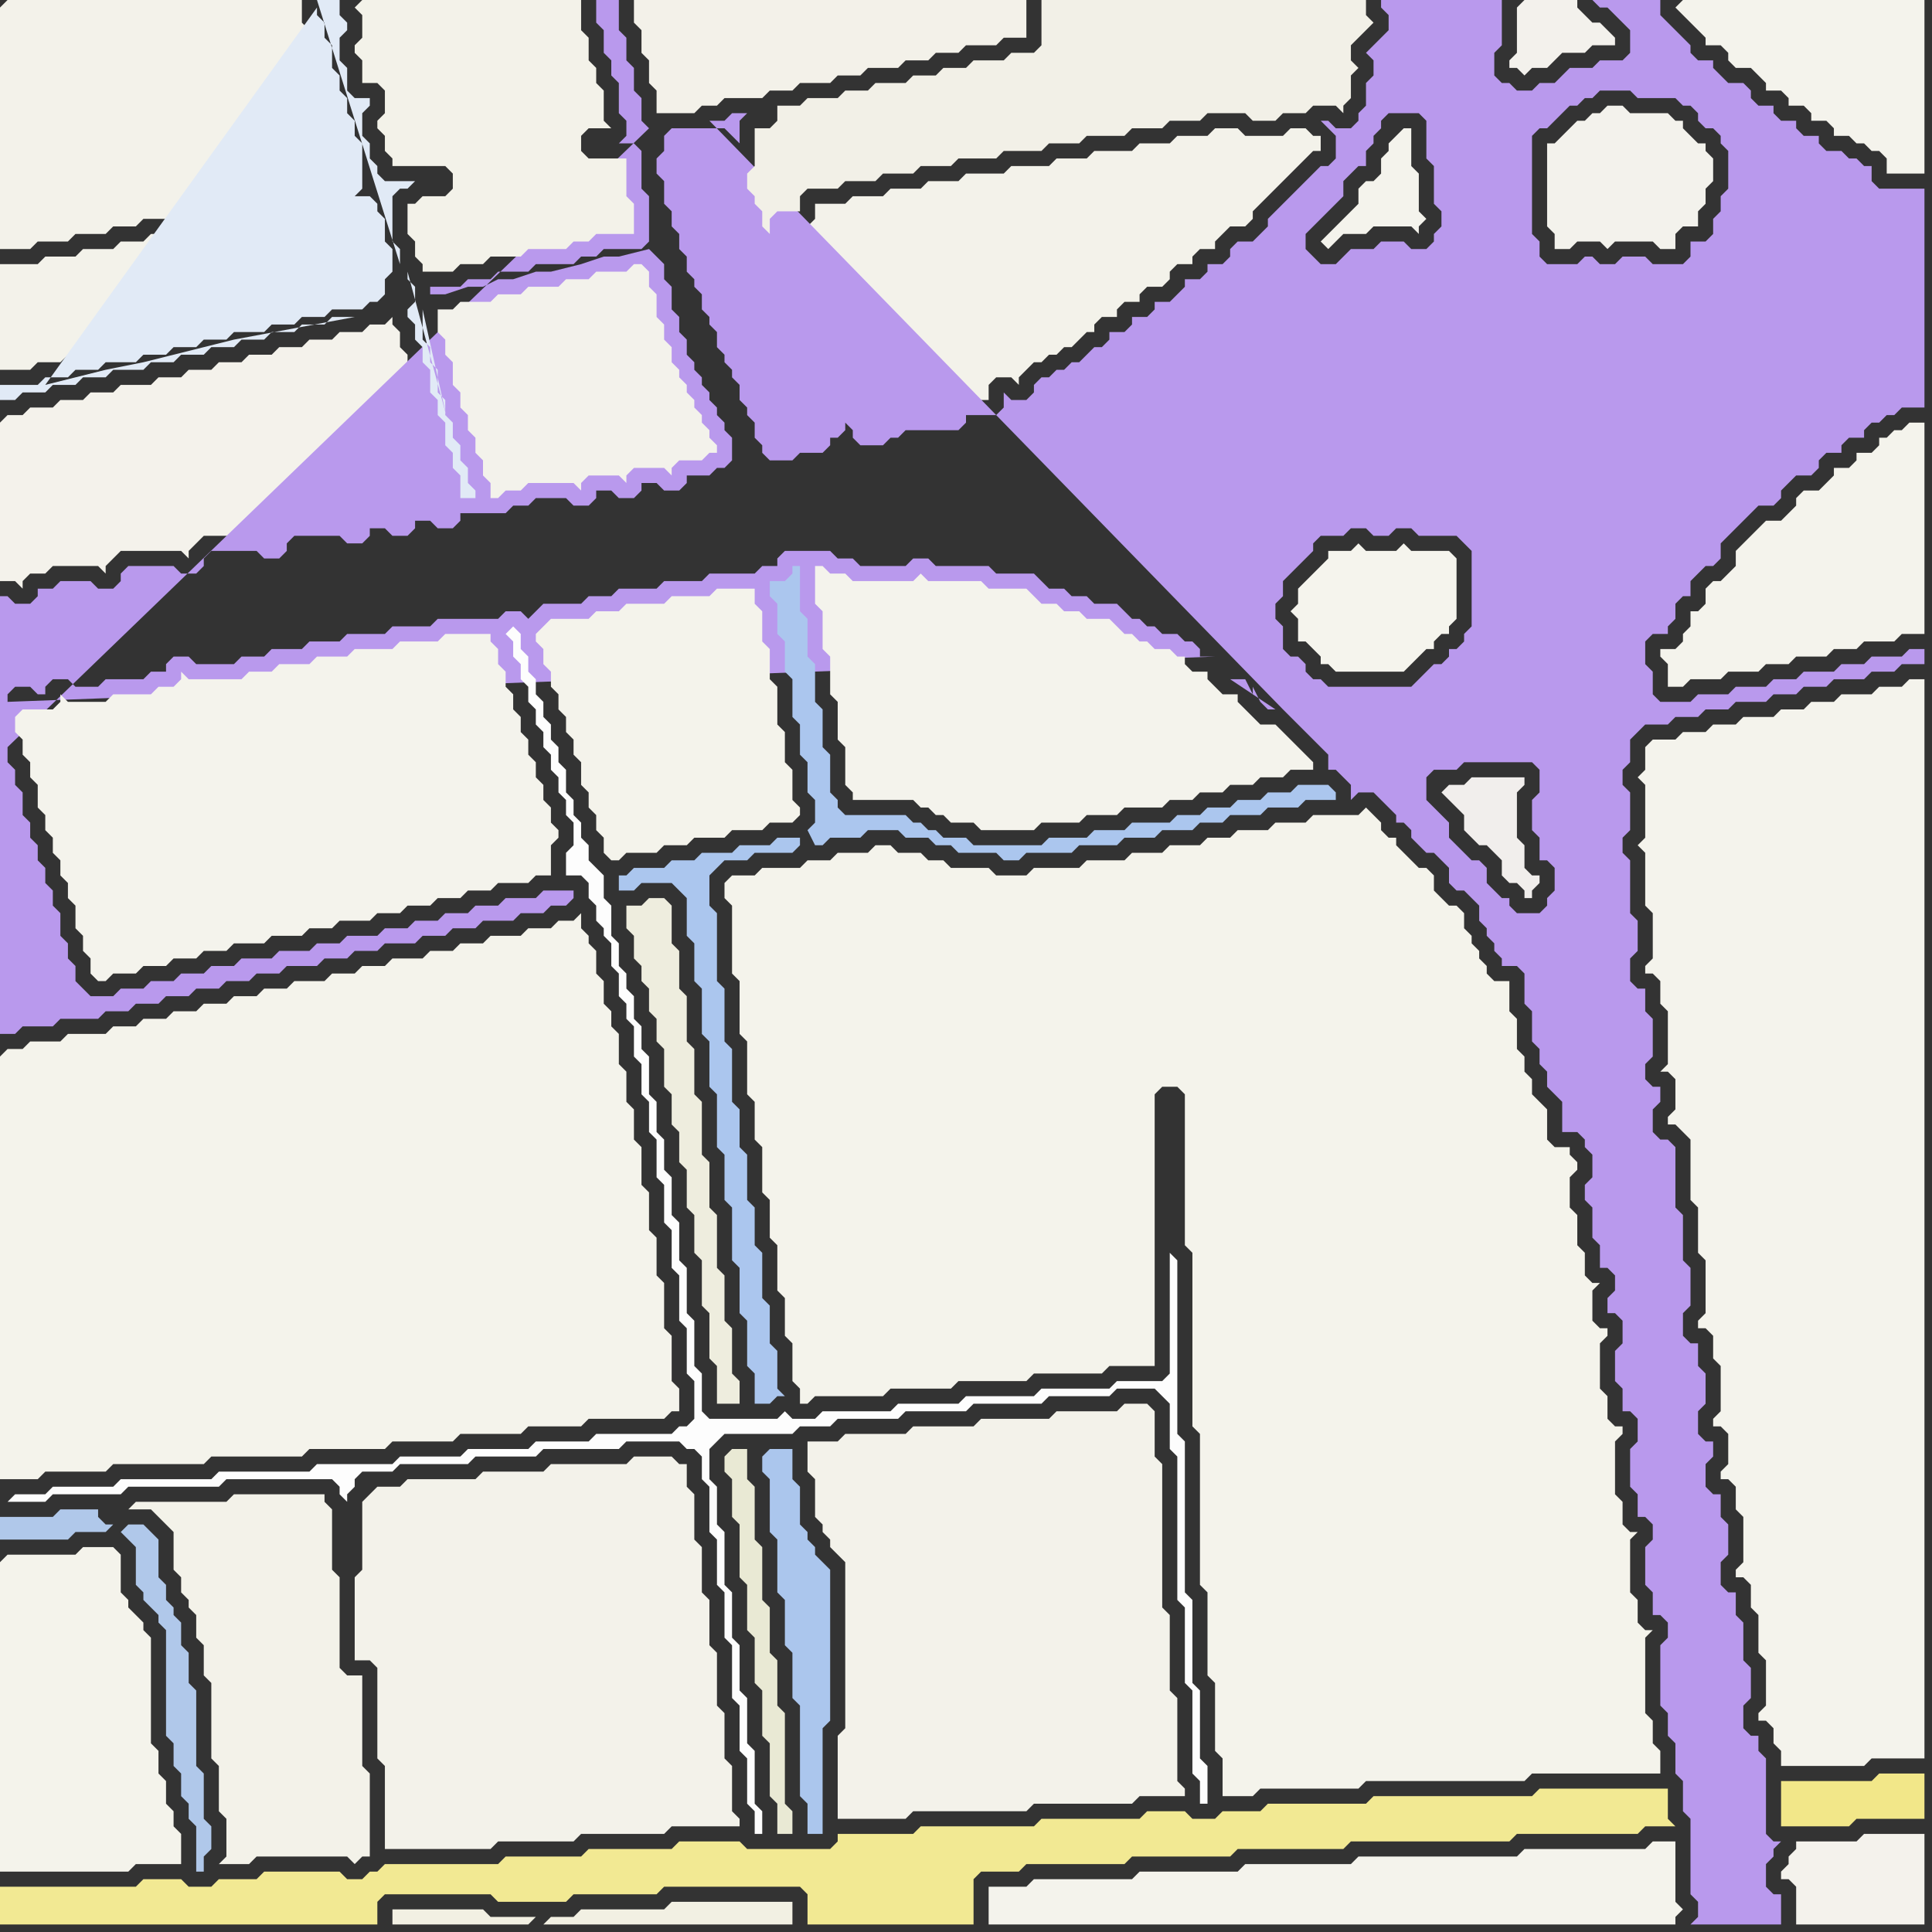 <svg width="256" height="256" xmlns="http://www.w3.org/2000/svg"><rect width="100%" height="100%" fill="#333333" stroke="none"/><script> 
var tempColor;
function hoverPath(evt){
obj = evt.target;
tempColor = obj.getAttribute("fill");
obj.setAttribute("fill","red");
//alert(tempColor);
//obj.setAttribute("stroke","red");}
function recoverPath(evt){
obj = evt.target;
obj.setAttribute("fill", tempColor);
//obj.setAttribute("stroke", tempColor);
}</script><path onmouseover="hoverPath(evt)" onmouseout="recoverPath(evt)" fill="rgb(243,242,234)" d="M  0,40l 0,9 4,0 1,-1 3,0 1,-1 3,0 1,-1 4,0 1,-1 3,0 1,-1 3,0 1,-1 3,0 1,-1 4,0 1,-1 3,0 1,-1 3,0 1,-1 4,0 1,-1 1,0 0,-2 1,-1 0,-1 -1,-1 0,-3 -1,-1 0,-1 -5,0 -1,-1 -3,0 -1,1 -3,0 0,2 -1,1 -5,0 -1,-1 -3,0 -1,1 -4,0 -1,1 -3,0 -1,1 -4,0 -1,1 -4,0 -1,1 -5,0Z"/>
<path onmouseover="hoverPath(evt)" onmouseout="recoverPath(evt)" fill="rgb(244,242,235)" d="M  0,56l 0,21 2,0 1,1 0,-1 1,-1 2,0 1,-1 6,0 1,1 0,-1 1,-1 1,-1 8,0 1,1 0,-1 1,-1 1,-1 8,0 1,1 0,-1 1,-1 1,-1 8,0 1,1 0,-1 1,-1 4,0 1,1 0,-1 1,-1 4,0 1,1 0,-4 -1,-1 0,-2 -1,-1 0,-3 -1,-1 0,-2 -1,-1 0,-3 -1,-1 0,-2 -1,-1 0,-2 -1,-1 0,-1 -1,1 -2,0 -1,1 -3,0 -1,1 -3,0 -1,1 -3,0 -1,1 -3,0 -1,1 -3,0 -1,1 -3,0 -1,1 -3,0 -1,1 -4,0 -1,1 -3,0 -1,1 -3,0 -1,1 -3,0 -1,1 -2,0 -1,1Z"/>
<path onmouseover="hoverPath(evt)" onmouseout="recoverPath(evt)" fill="rgb(244,243,235)" d="M  0,140l 0,56 5,0 1,-1 8,0 1,-1 12,0 1,-1 12,0 1,-1 10,0 1,-1 8,0 1,-1 8,0 1,-1 7,0 1,-1 10,0 1,-1 1,0 0,-3 -1,-1 0,-6 -1,-1 0,-6 -1,-1 0,-5 -1,-1 0,-5 -1,-1 0,-5 -1,-1 0,-4 -1,-1 0,-4 -1,-1 0,-4 -1,-1 0,-2 -1,-1 0,-3 -1,-1 0,-3 -1,-1 0,-1 -1,-1 0,-2 -1,1 -2,0 -1,1 -3,0 -1,1 -4,0 -1,1 -3,0 -1,1 -3,0 -1,1 -4,0 -1,1 -3,0 -1,1 -3,0 -1,1 -4,0 -1,1 -3,0 -1,1 -3,0 -1,1 -3,0 -1,1 -3,0 -1,1 -3,0 -1,1 -3,0 -1,1 -5,0 -1,1 -4,0 -1,1 -2,0 -1,1Z"/>
<path onmouseover="hoverPath(evt)" onmouseout="recoverPath(evt)" fill="rgb(242,233,147)" d="M  0,252l 0,3 50,0 0,-3 1,-1 14,0 1,1 9,0 1,-1 11,0 1,-1 18,0 1,1 0,4 22,0 0,-6 1,-1 5,0 1,-1 13,0 1,-1 13,0 1,-1 14,0 1,-1 21,0 1,-1 16,0 1,-1 4,0 -1,-1 0,-4 -17,0 -1,1 -21,0 -1,1 -13,0 -1,1 -5,0 -1,1 -3,0 -1,-1 -5,0 -1,1 -13,0 -1,1 -15,0 -1,1 -10,0 0,1 -1,1 -11,0 -1,-1 -8,0 -1,1 -11,0 -1,1 -10,0 -1,1 -15,0 -1,1 -1,0 -1,1 -2,0 -1,-1 -10,0 -1,1 -5,0 -1,1 -3,0 -1,-1 -5,0 -1,1 -18,0Z"/>
<path onmouseover="hoverPath(evt)" onmouseout="recoverPath(evt)" fill="rgb(243,242,234)" d="M  105,30l -1,0 0,2 -1,1 -2,0 -1,-1 -1,-1 0,-2 -1,-1 0,-1 -1,-1 0,-3 -1,-1 0,-2 -1,-1 -5,0 0,2 -1,1 1,1 0,3 1,1 0,2 1,1 0,2 1,1 0,2 1,1 0,1 1,1 0,2 1,1 0,1 1,1 0,2 1,1 0,1 1,1 0,1 1,1 0,2 1,1 0,1 1,1 0,2 1,1 0,1 1,0 1,-1 3,0 0,-1 1,-1 1,0 0,-2 1,-1 2,0 1,1 0,1 1,1 0,1 1,0 1,-1 1,0 1,-1 7,0 0,-1 1,-1 4,0 0,-2 1,-1 2,0 1,1 0,-1 1,-1 0,0 1,-1 1,0 1,-1 1,0 1,-1 1,0 1,-1 1,-1 1,0 0,-1 1,-1 2,0 0,-1 1,-1 2,0 0,-1 1,-1 2,0 1,-1 0,-1 1,-1 2,0 0,-1 1,-1 2,0 0,-1 1,-1 1,-1 2,0 1,-1 0,-1 1,-1 1,-1 1,-1 1,-1 1,-1 1,-1 1,-1 1,-1 1,0 0,-2 -1,0 -1,-1 -2,0 -1,1 -5,0 -1,-1 -3,0 -1,1 -4,0 -1,1 -4,0 -1,1 -5,0 -1,1 -4,0 -1,1 -5,0 -1,1 -5,0 -1,1 -4,0 -1,1 -4,0 -1,1 -4,0 -1,1 -4,0 0,2 -1,1 -2,0 5,20 -2,0 -1,-1 0,-2 1,-1 2,0 1,1 0,2 -1,1 -5,-20Z"/>
<path onmouseover="hoverPath(evt)" onmouseout="recoverPath(evt)" fill="rgb(185,153,237)" d="M  186,91l -10,0 -1,-1 -1,0 -1,-1 0,-1 -1,-1 -1,0 -1,-1 0,-3 -1,-1 0,-2 1,-1 0,-2 1,-1 2,-2 1,-1 0,-1 1,-1 3,0 1,-1 2,0 1,1 2,0 1,-1 2,0 1,1 5,0 1,1 1,1 0,10 -1,1 0,1 -1,1 -1,0 0,1 -1,1 -1,0 -1,1 -1,1 -1,1 -1,0 -16,3 1,1 1,1 1,1 1,1 1,1 1,1 0,2 1,0 1,1 1,1 0,2 1,-1 2,0 1,1 1,1 1,1 0,1 1,0 1,1 0,1 1,1 1,1 1,0 1,1 1,1 0,2 1,1 1,0 1,1 1,1 0,2 1,1 0,1 1,1 0,1 1,1 0,1 2,0 1,1 0,4 1,1 0,4 1,1 0,2 1,1 0,2 1,1 1,1 0,4 2,0 1,1 0,1 1,1 0,3 -1,1 0,2 1,1 0,4 1,1 0,3 1,0 1,1 0,2 -1,1 0,2 1,0 1,1 0,3 -1,1 0,4 1,1 0,3 1,0 1,1 0,3 -1,1 0,5 1,1 0,3 1,0 1,1 0,2 -1,1 0,5 1,1 0,3 1,0 1,1 0,2 -1,1 0,8 1,1 0,3 1,1 0,4 1,1 0,4 1,1 0,10 1,1 0,2 -1,1 12,0 0,-4 -1,0 -1,-1 0,-3 1,-1 0,-1 1,-1 -1,0 -1,-1 0,-10 -1,-1 0,-2 -1,0 -1,-1 0,-3 1,-1 0,-4 -1,-1 0,-5 -1,-1 0,-3 -1,0 -1,-1 0,-3 1,-1 0,-4 -1,-1 0,-3 -1,0 -1,-1 0,-3 1,-1 0,-2 -1,0 -1,-1 0,-3 1,-1 0,-4 -1,-1 0,-3 -1,0 -1,-1 0,-3 1,-1 0,-5 -1,-1 0,-6 -1,-1 0,-8 -1,-1 -1,0 -1,-1 0,-3 1,-1 0,-2 -1,0 -1,-1 0,-2 1,-1 0,-5 -1,-1 0,-3 -1,0 -1,-1 0,-3 1,-1 0,-4 -1,-1 0,-7 -1,-1 0,-2 1,-1 0,-5 -1,-1 0,-2 1,-1 0,-3 1,-1 1,-1 3,0 1,-1 3,0 1,-1 3,0 1,-1 4,0 1,-1 3,0 1,-1 3,0 1,-1 4,0 1,-1 3,0 1,-1 3,0 0,-2 -2,0 -1,1 -4,0 -1,1 -3,0 -1,1 -4,0 -1,1 -3,0 -1,1 -4,0 -1,1 -4,0 -1,1 -4,0 -1,-1 0,-3 -1,-1 0,-3 1,-1 2,0 0,-1 1,-1 0,-2 1,-1 1,0 0,-2 1,-1 1,-1 1,0 1,-1 0,-2 1,-1 1,-1 1,-1 1,-1 1,-1 2,0 1,-1 0,-1 1,-1 1,-1 2,0 1,-1 0,-1 1,-1 2,0 0,-1 1,-1 2,0 0,-1 1,-1 1,0 1,-1 1,0 1,-1 3,0 0,-29 -6,0 -1,-1 0,-2 -1,0 -1,-1 -1,0 -1,-1 -2,0 -1,-1 0,-1 -2,0 -1,-1 0,-1 -2,0 -1,-1 0,-1 -2,0 -1,-1 0,-1 -1,-1 -2,0 -1,-1 -1,-1 0,-1 -2,0 -1,-1 0,-1 -1,-1 -1,-1 -1,-1 -1,-1 0,-2 -9,0 1,1 1,0 1,1 1,1 1,1 0,3 -1,1 -3,0 -1,1 -3,0 -1,1 -1,1 -2,0 -1,1 -2,0 -1,-1 -1,0 -1,-1 0,-3 1,-1 0,-6 -16,0 0,1 1,1 0,2 -1,1 -1,1 -1,1 1,1 0,2 -1,1 0,3 -1,1 0,1 -1,1 -2,0 -1,-1 -1,0 2,2 0,3 -1,1 -1,0 -1,1 -1,1 -2,2 -1,1 -1,1 -1,1 0,1 -1,1 -1,1 -2,0 -1,1 0,1 -1,1 -2,0 0,1 -1,1 -2,0 0,1 -1,1 -1,1 -2,0 0,1 -1,1 -2,0 0,1 -1,1 -2,0 0,1 -1,1 -1,0 -1,1 -1,1 -1,0 -1,1 -1,0 -1,1 -1,0 -1,1 0,1 -1,1 -2,0 -1,-1 0,2 -1,1 -4,0 0,1 -1,1 -7,0 -1,1 -1,0 -1,1 -3,0 -1,-1 0,-1 -1,-1 0,1 -1,1 -1,0 0,1 -1,1 -3,0 -1,1 -3,0 -1,-1 0,-1 -1,-1 0,-2 -1,-1 0,-1 -1,-1 0,-2 -1,-1 0,-1 -1,-1 0,-1 -1,-1 0,-2 -1,-1 0,-1 -1,-1 0,-2 -1,-1 0,-1 -1,-1 0,-2 -1,-1 0,-2 -1,-1 0,-2 -1,-1 0,-3 -1,-1 0,-2 1,-1 0,-2 1,-1 7,0 1,1 1,1 0,-3 1,-1 -2,0 -1,1 -2,0 76,78 16,-3 -17,3 -1,0 -1,-1 -1,-2 0,1 -1,-2 -2,0 6,4 17,-3 -100,-74 -1,-1 0,-3 -1,-1 0,-3 -1,-1 0,-3 -1,-1 0,-4 -3,0 0,3 1,1 0,3 1,1 0,2 1,1 0,4 1,1 0,2 -1,1 2,0 1,1 0,5 1,1 0,6 -1,1 -5,0 -1,1 -2,0 -1,1 -5,0 -1,1 -4,0 -1,1 -3,0 -1,1 -4,0 0,1 2,0 3,-1 2,0 2,-1 2,0 3,-1 2,0 4,-1 3,-1 2,0 4,-1 1,1 1,1 0,2 1,1 0,3 1,1 0,2 1,1 0,2 1,1 0,1 1,1 0,1 1,1 0,1 1,1 0,1 1,1 0,1 1,1 0,3 -1,1 -1,0 -1,1 -3,0 0,1 -1,1 -2,0 -1,-1 -2,0 0,1 -1,1 -2,0 -1,-1 -2,0 0,1 -1,1 -2,0 -1,-1 -4,0 -1,1 -2,0 -1,1 -6,0 0,1 -1,1 -2,0 -1,-1 -2,0 0,1 -1,1 -2,0 -1,-1 -2,0 0,1 -1,1 -2,0 -1,-1 -6,0 -1,1 0,1 -1,1 -2,0 -1,-1 -6,0 -1,1 0,1 -1,1 -2,0 -1,-1 -6,0 -1,1 0,1 -1,1 -2,0 -1,-1 -4,0 -1,1 -2,0 0,1 -1,1 -2,0 -1,-1 -1,0 0,58 2,0 1,-1 4,0 1,-1 5,0 1,-1 3,0 1,-1 3,0 1,-1 3,0 1,-1 3,0 1,-1 3,0 1,-1 3,0 1,-1 4,0 1,-1 3,0 1,-1 3,0 1,-1 4,0 1,-1 3,0 1,-1 3,0 1,-1 4,0 1,-1 3,0 1,-1 2,0 1,-1 0,-1 -4,0 -1,1 -4,0 -1,1 -3,0 -1,1 -3,0 -1,1 -3,0 -1,1 -3,0 -1,1 -4,0 -1,1 -3,0 -1,1 -4,0 -1,1 -4,0 -1,1 -3,0 -1,1 -3,0 -1,1 -3,0 -1,1 -3,0 -1,1 -3,0 -1,-1 -1,-1 0,-2 -1,-1 0,-2 -1,-1 0,-3 -1,-1 0,-2 -1,-1 0,-2 -1,-1 0,-2 -1,-1 0,-2 -1,-1 0,-3 -1,-1 0,-2 -1,-1 0,-2 85,-82 100,74 -185,2 0,-1 1,-1 2,0 1,1 1,0 0,-1 1,-1 2,0 1,1 3,0 1,-1 5,0 1,-1 2,0 0,-1 1,-1 2,0 1,1 5,0 1,-1 3,0 1,-1 4,0 1,-1 4,0 1,-1 5,0 1,-1 5,0 1,-1 8,0 1,-1 2,0 1,1 1,-1 1,-1 5,0 1,-1 3,0 1,-1 5,0 1,-1 5,0 1,-1 6,0 1,-1 2,0 0,-1 1,-1 6,0 1,1 2,0 1,1 6,0 1,-1 2,0 1,1 7,0 1,1 5,0 1,1 1,1 2,0 1,1 2,0 1,1 3,0 1,1 1,1 1,0 1,1 1,0 1,1 2,0 1,1 1,0 1,1 0,1 2,0 -160,6 185,-2 -8,-67 1,-1 1,-1 1,0 0,-2 1,-1 0,-1 1,-1 0,-1 1,-1 4,0 1,1 0,5 1,1 0,5 1,1 0,2 -1,1 0,1 -1,1 -2,0 -1,-1 -3,0 -1,1 -3,0 -2,2 -2,0 -1,-1 -1,-1 0,-2 1,-1 1,-1 1,-1 1,-1 1,-1 0,-2 8,67 12,27 -1,-1 0,-2 -1,-1 -1,0 -1,-1 -1,-1 -1,-1 0,-2 -1,-1 -1,-1 -1,-1 0,-3 1,-1 3,0 1,-1 9,0 1,1 0,3 -1,1 0,4 1,1 0,3 1,0 1,1 0,3 -1,1 0,1 -1,1 -3,0 -1,-1 0,-1 -1,0 -1,-1 -12,-27 22,-77 1,0 1,-1 1,0 1,-1 4,0 1,1 5,0 1,1 1,0 1,1 0,1 1,1 1,0 1,1 0,1 1,1 0,5 -1,1 0,2 -1,1 0,2 -1,1 -2,0 0,2 -1,1 -4,0 -1,-1 -3,0 -1,1 -2,0 -1,-1 -1,0 -1,1 -4,0 -1,-1 0,-2 -1,-1 0,-13 1,-1 1,0 1,-1 1,-1 1,-1 -22,77Z"/>
<path onmouseover="hoverPath(evt)" onmouseout="recoverPath(evt)" fill="rgb(244,243,236)" d="M  237,68l -1,1 -2,0 -1,1 -1,1 -1,1 -1,1 0,2 -1,1 -1,1 -1,0 -1,1 0,2 -1,1 -1,0 0,2 -1,1 0,1 -1,1 -2,0 0,1 1,1 0,3 2,0 1,-1 4,0 1,-1 4,0 1,-1 3,0 1,-1 4,0 1,-1 3,0 1,-1 4,0 1,-1 3,0 0,-28 -2,0 -1,1 -1,0 -1,1 -1,0 0,1 -1,1 -2,0 0,1 -1,1 -2,0 0,1 -1,1 -1,1 -2,0 -1,1 0,1 -1,1Z"/>
<path onmouseover="hoverPath(evt)" onmouseout="recoverPath(evt)" fill="rgb(244,242,236)" d="M  238,244l 0,1 -1,1 0,1 -1,1 0,1 1,0 1,1 0,5 17,0 0,-12 -8,0 -1,1Z"/>
<path onmouseover="hoverPath(evt)" onmouseout="recoverPath(evt)" fill="rgb(243,242,234)" d="M  0,1l 0,32 4,0 1,-1 4,0 1,-1 4,0 1,-1 3,0 1,-1 4,0 1,-1 5,0 1,1 3,0 0,-2 1,-1 3,0 1,-1 4,0 1,-1 3,0 0,-4 -1,-1 0,-2 -1,-1 0,-2 -1,-1 0,-2 -1,-1 0,-3 -1,-1 0,-2 -1,-1 0,-3 -39,0 -1,1Z"/>
<path onmouseover="hoverPath(evt)" onmouseout="recoverPath(evt)" fill="rgb(243,242,233)" d="M  22,202l 0,0 1,1 0,5 1,1 0,2 1,1 0,1 1,1 0,3 1,1 0,4 1,1 0,10 1,1 0,6 1,1 0,5 -1,1 4,0 1,-1 12,0 1,1 1,-1 1,0 0,-11 -1,-1 0,-12 -2,0 -1,-1 0,-12 -1,-1 0,-8 -1,-1 0,-1 -12,0 -1,1 -12,0 -1,1 3,0 1,1 1,1Z"/>
<path onmouseover="hoverPath(evt)" onmouseout="recoverPath(evt)" fill="rgb(225,234,246)" d="M  42,1l 0,1 1,1 0,2 1,1 0,3 1,1 0,2 1,1 0,2 1,1 0,2 1,1 0,6 -1,1 2,0 1,1 0,1 1,1 0,3 1,1 0,3 -1,1 0,2 -1,1 -1,0 -1,1 -4,0 -1,1 -3,0 -1,1 -3,0 -1,1 -4,0 -1,1 -3,0 -1,1 -3,0 -1,1 -3,0 -1,1 -4,0 -1,1 -3,0 -1,1 -3,0 -1,1 -5,0 0,2 2,0 1,-1 3,0 1,-1 3,0 1,-1 3,0 1,-1 4,0 1,-1 3,0 1,-1 3,0 1,-1 3,0 1,-1 3,0 1,-1 3,0 1,-1 3,0 1,-1 3,0 -16,3 -4,1 -4,1 -4,1 -5,1 -4,1 -4,1 36,-50 11,34 0,-2 -1,-1 0,-6 1,-1 1,0 1,-1 -4,0 -1,-1 0,-1 -1,-1 0,-2 -1,-1 0,-3 1,-1 0,-1 -2,0 -1,-1 0,-3 -1,-1 0,-3 1,-1 0,-1 -1,-1 0,-2 -3,0 11,35 -11,-34 12,35 0,1 1,1 0,2 -1,1 0,1 1,1 0,2 1,1 0,2 1,1 0,3 1,1 0,2 1,1 0,3 1,1 0,2 1,1 0,3 2,0 0,-1 -1,-1 0,-2 -1,-1 0,-2 -1,-1 0,-2 -1,-1 0,-2 -1,-1 0,-3 -1,-1 0,-2 -1,-1 0,-4 4,18 0,0 1,3 -7,-26 -12,-35Z"/>
<path onmouseover="hoverPath(evt)" onmouseout="recoverPath(evt)" fill="rgb(243,242,233)" d="M  47,1l 1,1 0,3 -1,1 0,1 1,1 0,3 2,0 1,1 0,3 -1,1 0,1 1,1 0,2 1,1 0,1 7,0 1,1 0,2 -1,1 -3,0 -1,1 -1,0 0,4 1,1 0,2 1,1 0,1 4,0 1,-1 3,0 1,-1 4,0 1,-1 5,0 1,-1 2,0 1,-1 5,0 0,-4 -1,-1 0,-5 -5,0 -1,-1 0,-2 1,-1 3,0 -1,-1 0,-4 -1,-1 0,-2 -1,-1 0,-3 -1,-1 0,-4 -29,0 -1,1Z"/>
<path onmouseover="hoverPath(evt)" onmouseout="recoverPath(evt)" fill="rgb(243,242,235)" d="M  60,41l -2,0 0,3 1,1 0,2 1,1 0,3 1,1 0,2 1,1 0,2 1,1 0,2 1,1 0,2 1,1 0,2 1,0 1,-1 2,0 1,-1 6,0 1,1 0,-1 1,-1 4,0 1,1 0,-1 1,-1 4,0 1,1 0,-1 1,-1 3,0 1,-1 1,0 0,-1 -1,-1 0,-1 -1,-1 0,-1 -1,-1 0,-1 -1,-1 0,-1 -1,-1 0,-1 -1,-1 0,-2 -1,-1 0,-2 -1,-1 0,-3 -1,-1 0,-2 -1,-1 -1,0 -1,1 -4,0 -1,1 -3,0 -1,1 -4,0 -1,1 -3,0 -1,1 -4,0 -1,1Z"/>
<path onmouseover="hoverPath(evt)" onmouseout="recoverPath(evt)" fill="rgb(238,237,222)" d="M  94,160l 0,-6 -1,-1 0,-7 -1,-1 0,-6 -1,-1 0,-6 -1,-1 0,-5 -1,-1 0,-5 -1,-1 -2,0 -1,1 -2,0 0,3 1,1 0,3 1,1 0,2 1,1 0,3 1,1 0,3 1,1 0,5 1,1 0,4 1,1 0,4 1,1 0,5 1,1 0,5 1,1 0,6 1,1 0,6 1,1 0,5 3,0 0,-3 -1,-1 0,-6 -1,-1 0,-6 -1,-1 0,-7 -1,-1Z"/>
<path onmouseover="hoverPath(evt)" onmouseout="recoverPath(evt)" fill="rgb(244,243,235)" d="M  96,117l 0,2 1,1 0,9 1,1 0,7 1,1 0,7 1,1 0,5 1,1 0,6 1,1 0,5 1,1 0,6 1,1 0,5 1,1 0,5 1,1 0,2 1,0 1,-1 9,0 1,-1 8,0 1,-1 9,0 1,-1 9,0 1,-1 6,0 0,-36 1,-1 2,0 1,1 0,20 1,1 0,23 1,1 0,20 1,1 0,11 1,1 0,9 1,1 0,5 4,0 1,-1 13,0 1,-1 21,0 1,-1 17,0 0,-3 -1,-1 0,-3 -1,-1 0,-10 1,-1 -1,0 -1,-1 0,-3 -1,-1 0,-7 1,-1 -1,0 -1,-1 0,-3 -1,-1 0,-7 1,-1 0,-1 -1,0 -1,-1 0,-3 -1,-1 0,-6 1,-1 0,-1 -1,0 -1,-1 0,-4 1,-1 -1,0 -1,-1 0,-3 -1,-1 0,-4 -1,-1 0,-4 1,-1 0,-1 -1,-1 0,-1 -2,0 -1,-1 0,-4 -1,-1 -1,-1 0,-2 -1,-1 0,-2 -1,-1 0,-4 -1,-1 0,-4 -2,0 -1,-1 0,-1 -1,-1 0,-1 -1,-1 0,-1 -1,-1 0,-2 -1,-1 -1,0 -1,-1 -1,-1 0,-2 -1,-1 -1,0 -1,-1 -1,-1 -1,-1 0,-1 -1,0 -1,-1 0,-1 -1,-1 -1,-1 -1,1 -6,0 -1,1 -4,0 -1,1 -4,0 -1,1 -3,0 -1,1 -4,0 -1,1 -4,0 -1,1 -5,0 -1,1 -6,0 -1,1 -4,0 -1,-1 -5,0 -1,-1 -2,0 -1,-1 -3,0 -1,-1 -2,0 -1,1 -4,0 -1,1 -3,0 -1,1 -5,0 -1,1 -3,0 -1,1Z"/>
<path onmouseover="hoverPath(evt)" onmouseout="recoverPath(evt)" fill="rgb(171,198,237)" d="M  101,193l 0,2 1,1 0,7 1,1 0,7 1,1 0,6 1,1 0,6 1,1 0,12 1,1 0,4 2,0 0,-14 1,-1 0,-20 -1,-1 0,0 -1,-1 0,-1 -1,-1 0,-1 -1,-1 0,-5 -1,-1 0,-4 -3,0 -1,1Z"/>
<path onmouseover="hoverPath(evt)" onmouseout="recoverPath(evt)" fill="rgb(243,242,234)" d="M  107,193l 0,2 1,1 0,5 1,1 0,1 1,1 0,1 1,1 1,1 0,22 -1,1 0,11 9,0 1,-1 15,0 1,-1 13,0 1,-1 6,0 0,-1 -1,-1 0,-11 -1,-1 0,-10 -1,-1 0,-19 -1,-1 0,-6 -1,-1 -3,0 -1,1 -8,0 -1,1 -9,0 -1,1 -8,0 -1,1 -8,0 -1,1 -4,0Z"/>
<path onmouseover="hoverPath(evt)" onmouseout="recoverPath(evt)" fill="rgb(244,243,236)" d="M  108,77l 0,3 1,1 0,5 1,1 0,5 1,1 0,5 1,1 0,5 1,1 0,1 8,0 1,1 1,0 1,1 1,0 1,1 3,0 1,1 7,0 1,-1 5,0 1,-1 4,0 1,-1 5,0 1,-1 3,0 1,-1 3,0 1,-1 3,0 1,-1 3,0 1,-1 3,0 0,-1 -1,-1 0,0 -1,-1 -1,-1 -1,-1 -1,-1 -2,0 -1,-1 -1,-1 -1,-1 0,-1 -2,0 -1,-1 -1,-1 0,-1 -2,0 -1,-1 0,-1 -1,0 -1,-1 -2,0 -1,-1 -1,0 -1,-1 -1,0 -1,-1 -1,-1 -3,0 -1,-1 -2,0 -1,-1 -2,0 -1,-1 -1,-1 -5,0 -1,-1 -7,0 -1,-1 -1,1 -8,0 -1,-1 -2,0 -1,-1 -1,0Z"/>
<path onmouseover="hoverPath(evt)" onmouseout="recoverPath(evt)" fill="rgb(241,238,236)" d="M  191,105l 1,1 1,1 1,1 0,2 1,1 1,1 1,0 1,1 1,1 0,2 1,1 1,0 1,1 0,1 1,0 0,-1 1,-1 0,-1 -1,0 -1,-1 0,-3 -1,-1 0,-6 1,-1 0,-1 -7,0 -1,1 -2,0 -1,1Z"/>
<path onmouseover="hoverPath(evt)" onmouseout="recoverPath(evt)" fill="rgb(243,241,236)" d="M  201,1l 0,6 -1,1 0,1 1,0 1,1 1,-1 2,0 1,-1 1,-1 3,0 1,-1 3,0 0,-1 -1,-1 -1,-1 -1,0 -1,-1 -1,-1 0,-1 -7,0 -1,1Z"/>
<path onmouseover="hoverPath(evt)" onmouseout="recoverPath(evt)" fill="rgb(243,242,236)" d="M  208,17l 0,0 -1,1 -1,1 -1,0 0,11 1,1 0,2 2,0 1,-1 3,0 1,1 1,-1 5,0 1,1 2,0 0,-2 1,-1 2,0 0,-2 1,-1 0,-2 1,-1 0,-3 -1,-1 0,-1 -1,0 -1,-1 -1,-1 0,-1 -1,0 -1,-1 -5,0 -1,-1 -2,0 -1,1 -1,0 -1,1 -1,0 -1,1Z"/>
<path onmouseover="hoverPath(evt)" onmouseout="recoverPath(evt)" fill="rgb(244,243,236)" d="M  222,1l 2,2 1,1 1,1 0,1 2,0 1,1 0,1 1,1 2,0 1,1 1,1 0,1 2,0 1,1 0,1 2,0 1,1 0,1 2,0 1,1 0,1 2,0 1,1 1,0 1,1 1,0 1,1 0,2 5,0 0,-23 -32,0 -1,1Z"/>
<path onmouseover="hoverPath(evt)" onmouseout="recoverPath(evt)" fill="rgb(242,240,227)" d="M  71,254l -6,0 -1,-1 -12,0 0,2 18,0 1,-1 1,1 33,0 0,-3 -16,0 -1,1 -11,0 -1,1 -3,0 -1,1 -1,-1Z"/>
<path onmouseover="hoverPath(evt)" onmouseout="recoverPath(evt)" fill="rgb(243,241,233)" d="M  94,14l 1,0 1,-1 5,0 1,-1 3,0 1,-1 4,0 1,-1 3,0 1,-1 4,0 1,-1 3,0 1,-1 3,0 1,-1 4,0 1,-1 3,0 0,-5 -52,0 0,3 1,1 0,3 1,1 0,3 1,1 0,3 5,0 1,-1Z"/>
<path onmouseover="hoverPath(evt)" onmouseout="recoverPath(evt)" fill="rgb(233,233,212)" d="M  103,226l 0,-6 -1,-1 0,-6 -1,-1 0,-7 -1,-1 0,-7 -1,-1 0,-4 -2,0 -1,1 0,2 1,1 0,5 1,1 0,7 1,1 0,6 1,1 0,6 1,1 0,6 1,1 0,7 1,1 0,4 2,0 0,-3 -1,-1 0,-12 -1,-1Z"/>
<path onmouseover="hoverPath(evt)" onmouseout="recoverPath(evt)" fill="rgb(244,243,236)" d="M  134,250l -3,0 0,5 91,0 0,-1 1,-1 -1,-1 0,-8 -3,0 -1,1 -16,0 -1,1 -21,0 -1,1 -14,0 -1,1 -13,0 -1,1 -13,0 -1,1Z"/>
<path onmouseover="hoverPath(evt)" onmouseout="recoverPath(evt)" fill="rgb(244,243,236)" d="M  185,18l 0,0 -1,1 0,1 -1,1 0,2 -1,1 -1,0 -1,1 0,2 -1,1 -1,1 -1,1 -1,1 -1,1 1,1 0,0 1,-1 0,0 1,-1 3,0 1,-1 5,0 1,1 0,-1 1,-1 -1,-1 0,-5 -1,-1 0,-5 -1,0 -1,1Z"/>
<path onmouseover="hoverPath(evt)" onmouseout="recoverPath(evt)" fill="rgb(242,231,137)" d="M  236,238l 0,4 9,0 1,-1 9,0 0,-6 -6,0 -1,1 -12,0Z"/>
<path onmouseover="hoverPath(evt)" onmouseout="recoverPath(evt)" fill="rgb(253,253,253)" d="M  1,199l 5,0 1,-1 9,0 1,-1 12,0 1,-1 14,0 1,1 0,1 1,1 0,-1 1,-1 0,-1 1,-1 4,0 1,-1 9,0 1,-1 8,0 1,-1 10,0 1,-1 7,0 1,1 1,0 1,1 0,3 1,1 0,6 1,1 0,6 1,1 0,6 1,1 0,7 1,1 0,6 1,1 0,6 1,1 0,3 1,0 0,-3 -1,-1 0,-7 -1,-1 0,-6 -1,-1 0,-6 -1,-1 0,-6 -1,-1 0,-7 -1,-1 0,-5 -1,-1 0,-4 1,-1 1,-1 9,0 1,-1 4,0 1,-1 8,0 1,-1 8,0 1,-1 9,0 1,-1 8,0 1,-1 5,0 1,1 1,1 0,6 1,1 0,19 1,1 0,10 1,1 0,11 1,1 0,3 1,0 0,-5 -1,-1 0,-9 -1,-1 0,-11 -1,-1 0,-20 -1,-1 0,-23 -1,-1 0,16 -1,1 -6,0 -1,1 -9,0 -1,1 -9,0 -1,1 -8,0 -1,1 -9,0 -1,1 -3,0 -1,-1 -1,1 -9,0 -1,-1 0,-5 -1,-1 0,-6 -1,-1 0,-6 -1,-1 0,-5 -1,-1 0,-5 -1,-1 0,-4 -1,-1 0,-4 -1,-1 0,-5 -1,-1 0,-3 -1,-1 0,-3 -1,-1 0,-2 -1,-1 0,-3 -1,-1 0,-4 -1,-1 0,-3 -1,-1 -1,-1 0,-2 -1,-1 0,-2 -1,-1 0,-2 -1,-1 0,-3 -1,-1 0,-2 -1,-1 0,-2 -1,-1 0,-2 -1,-1 0,-2 -1,-1 0,-2 -1,-1 0,-2 -1,-1 -1,1 0,0 1,1 0,2 1,1 0,2 1,1 0,2 1,1 0,2 1,1 0,2 1,1 0,2 1,1 0,2 1,1 0,2 1,1 0,3 -1,1 0,3 2,0 1,1 0,2 1,1 0,2 1,1 0,1 1,1 0,3 1,1 0,3 1,1 0,2 1,1 0,4 1,1 0,4 1,1 0,4 1,1 0,5 1,1 0,5 1,1 0,5 1,1 0,6 1,1 0,6 1,1 0,5 -1,1 -1,0 -1,1 -10,0 -1,1 -7,0 -1,1 -8,0 -1,1 -8,0 -1,1 -10,0 -1,1 -12,0 -1,1 -12,0 -1,1 -8,0 -1,1 -4,0 -1,1 -1,-1 0,0 1,1Z"/>
<path onmouseover="hoverPath(evt)" onmouseout="recoverPath(evt)" fill="rgb(244,243,235)" d="M  0,207l 0,41 17,0 1,-1 6,0 0,-4 -1,-1 0,-2 -1,-1 0,-3 -1,-1 0,-3 -1,-1 0,-14 -1,-1 0,-1 -1,-1 -1,-1 0,-1 -1,-1 0,-5 -1,-1 -4,0 -1,1 -9,0 -1,1Z"/>
<path onmouseover="hoverPath(evt)" onmouseout="recoverPath(evt)" fill="rgb(244,243,236)" d="M  3,94l 0,0 -1,1 0,2 1,1 0,2 1,1 0,2 1,1 0,3 1,1 0,2 1,1 0,2 1,1 0,2 1,1 0,2 1,1 0,3 1,1 0,2 1,1 0,2 1,1 1,0 1,-1 3,0 1,-1 3,0 1,-1 3,0 1,-1 3,0 1,-1 4,0 1,-1 4,0 1,-1 3,0 1,-1 4,0 1,-1 3,0 1,-1 3,0 1,-1 3,0 1,-1 3,0 1,-1 4,0 1,-1 2,0 0,-4 1,-1 0,-1 -1,-1 0,-2 -1,-1 0,-2 -1,-1 0,-2 -1,-1 0,-2 -1,-1 0,-2 -1,-1 0,-2 -1,-1 0,-2 -1,-1 0,-2 -1,-1 0,-1 -6,0 -1,1 -5,0 -1,1 -5,0 -1,1 -4,0 -1,1 -4,0 -1,1 -3,0 -1,1 -7,0 -1,-1 0,1 -1,1 -2,0 -1,1 -5,0 -1,1 -5,0 -1,-1 0,1 -1,1Z"/>
<path onmouseover="hoverPath(evt)" onmouseout="recoverPath(evt)" fill="rgb(176,200,234)" d="M  16,203l 1,1 1,1 0,5 1,1 0,1 2,2 0,1 1,1 0,14 1,1 0,3 1,1 0,3 1,1 0,2 1,1 0,6 1,0 0,-2 1,-1 0,-3 -1,-1 0,-6 -1,-1 0,-10 -1,-1 0,-4 -1,-1 0,-3 -1,-1 0,-1 -1,-1 0,-2 -1,-1 0,-5 -1,-1 -1,-1 -2,0 -1,1 -1,-1 -1,0 -1,-1 0,-1 -5,0 -1,1 -7,0 0,3 9,0 1,-1 4,0 1,-1 1,1Z"/>
<path onmouseover="hoverPath(evt)" onmouseout="recoverPath(evt)" fill="rgb(243,242,234)" d="M  49,198l 0,0 -1,1 0,9 -1,1 0,11 2,0 1,1 0,12 1,1 0,11 14,0 1,-1 10,0 1,-1 11,0 1,-1 9,0 0,-1 -1,-1 0,-6 -1,-1 0,-6 -1,-1 0,-7 -1,-1 0,-6 -1,-1 0,-6 -1,-1 0,-6 -1,-1 0,-3 -1,0 -1,-1 -5,0 -1,1 -10,0 -1,1 -8,0 -1,1 -9,0 -1,1 -3,0 -1,1Z"/>
<path onmouseover="hoverPath(evt)" onmouseout="recoverPath(evt)" fill="rgb(244,243,235)" d="M  72,83l 0,0 -1,1 0,1 1,1 0,2 1,1 0,2 1,1 0,2 1,1 0,2 1,1 0,2 1,1 0,3 1,1 0,2 1,1 0,2 1,1 0,2 1,1 1,0 1,-1 4,0 1,-1 3,0 1,-1 4,0 1,-1 4,0 1,-1 3,0 1,-1 0,-1 -1,-1 0,-4 -1,-1 0,-4 -1,-1 0,-5 -1,-1 0,-4 -1,-1 0,-4 -1,-1 0,-2 -5,0 -1,1 -5,0 -1,1 -5,0 -1,1 -3,0 -1,1 -5,0 -1,1Z"/>
<path onmouseover="hoverPath(evt)" onmouseout="recoverPath(evt)" fill="rgb(242,240,231)" d="M  100,19l 0,3 -1,1 0,2 1,1 0,1 1,1 0,2 1,1 0,-2 1,-1 3,0 0,-2 1,-1 4,0 1,-1 4,0 1,-1 4,0 1,-1 4,0 1,-1 5,0 1,-1 5,0 1,-1 4,0 1,-1 5,0 1,-1 4,0 1,-1 4,0 1,-1 5,0 1,1 3,0 1,-1 3,0 1,-1 3,0 1,1 0,-1 1,-1 0,-3 1,-1 -1,-1 0,-2 1,-1 1,-1 1,-1 -1,-1 0,-2 -43,0 0,6 -1,1 -3,0 -1,1 -4,0 -1,1 -3,0 -1,1 -3,0 -1,1 -4,0 -1,1 -3,0 -1,1 -4,0 -1,1 -3,0 0,2 -1,1 -2,0Z"/>
<path onmouseover="hoverPath(evt)" onmouseout="recoverPath(evt)" fill="rgb(171,198,238)" d="M  106,111l -3,0 -1,1 -4,0 -1,1 -4,0 -1,1 -3,0 -1,1 -4,0 -1,1 -1,0 0,2 2,0 1,-1 4,0 1,1 1,1 0,5 1,1 0,5 1,1 0,6 1,1 0,6 1,1 0,7 1,1 0,6 1,1 0,7 1,1 0,6 1,1 0,6 1,1 0,4 2,0 1,-1 1,0 -1,-1 0,-5 -1,-1 0,-5 -1,-1 0,-6 -1,-1 0,-5 -1,-1 0,-6 -1,-1 0,-5 -1,-1 0,-7 -1,-1 0,-7 -1,-1 0,-9 -1,-1 0,-4 1,-1 1,-1 3,0 1,-1 5,0 1,-1 0,-1 1,-1 1,2 1,0 1,-1 4,0 1,-1 4,0 1,1 3,0 1,1 2,0 1,1 5,0 1,1 2,0 1,-1 6,0 1,-1 5,0 1,-1 4,0 1,-1 4,0 1,-1 3,0 1,-1 4,0 1,-1 4,0 1,-1 4,0 0,-1 -1,-1 -4,0 -1,1 -3,0 -1,1 -3,0 -1,1 -3,0 -1,1 -3,0 -1,1 -5,0 -1,1 -4,0 -1,1 -5,0 -1,1 -9,0 -1,-1 -3,0 -1,-1 -1,0 -1,-1 -1,0 -1,-1 -8,0 -1,-1 0,-1 -1,-1 0,-5 -1,-1 0,-5 -1,-1 0,-5 -1,-1 0,-5 -1,-1 0,-6 -1,0 0,1 -1,1 -2,0 0,2 1,1 0,4 1,1 0,4 1,1 0,5 1,1 0,4 1,1 0,4 1,1 0,3 -2,2Z"/>
<path onmouseover="hoverPath(evt)" onmouseout="recoverPath(evt)" fill="rgb(245,244,237)" d="M  175,75l -2,2 -1,1 0,2 -1,1 1,1 0,3 1,0 1,1 1,1 0,1 1,0 1,1 9,0 1,-1 1,-1 1,-1 1,0 0,-1 1,-1 1,0 0,-1 1,-1 0,-8 -1,-1 -5,0 -1,-1 -1,1 -4,0 -1,-1 -1,1 -3,0 0,1 -1,1Z"/>
<path onmouseover="hoverPath(evt)" onmouseout="recoverPath(evt)" fill="rgb(244,243,236)" d="M  218,99l 0,3 -1,1 1,1 0,7 -1,1 1,1 0,7 1,1 0,6 -1,1 0,1 1,0 1,1 0,3 1,1 0,7 -1,1 1,0 1,1 0,4 -1,1 0,1 1,0 1,1 1,1 0,8 1,1 0,6 1,1 0,7 -1,1 0,1 1,0 1,1 0,3 1,1 0,6 -1,1 0,1 1,0 1,1 0,4 -1,1 0,1 1,0 1,1 0,3 1,1 0,6 -1,1 0,1 1,0 1,1 0,3 1,1 0,5 1,1 0,6 -1,1 0,1 1,0 1,1 0,2 1,1 0,2 11,0 1,-1 7,0 0,-143 -2,0 -1,1 -3,0 -1,1 -4,0 -1,1 -3,0 -1,1 -3,0 -1,1 -4,0 -1,1 -3,0 -1,1 -3,0 -1,1 -3,0 -1,1Z"/>
</svg>